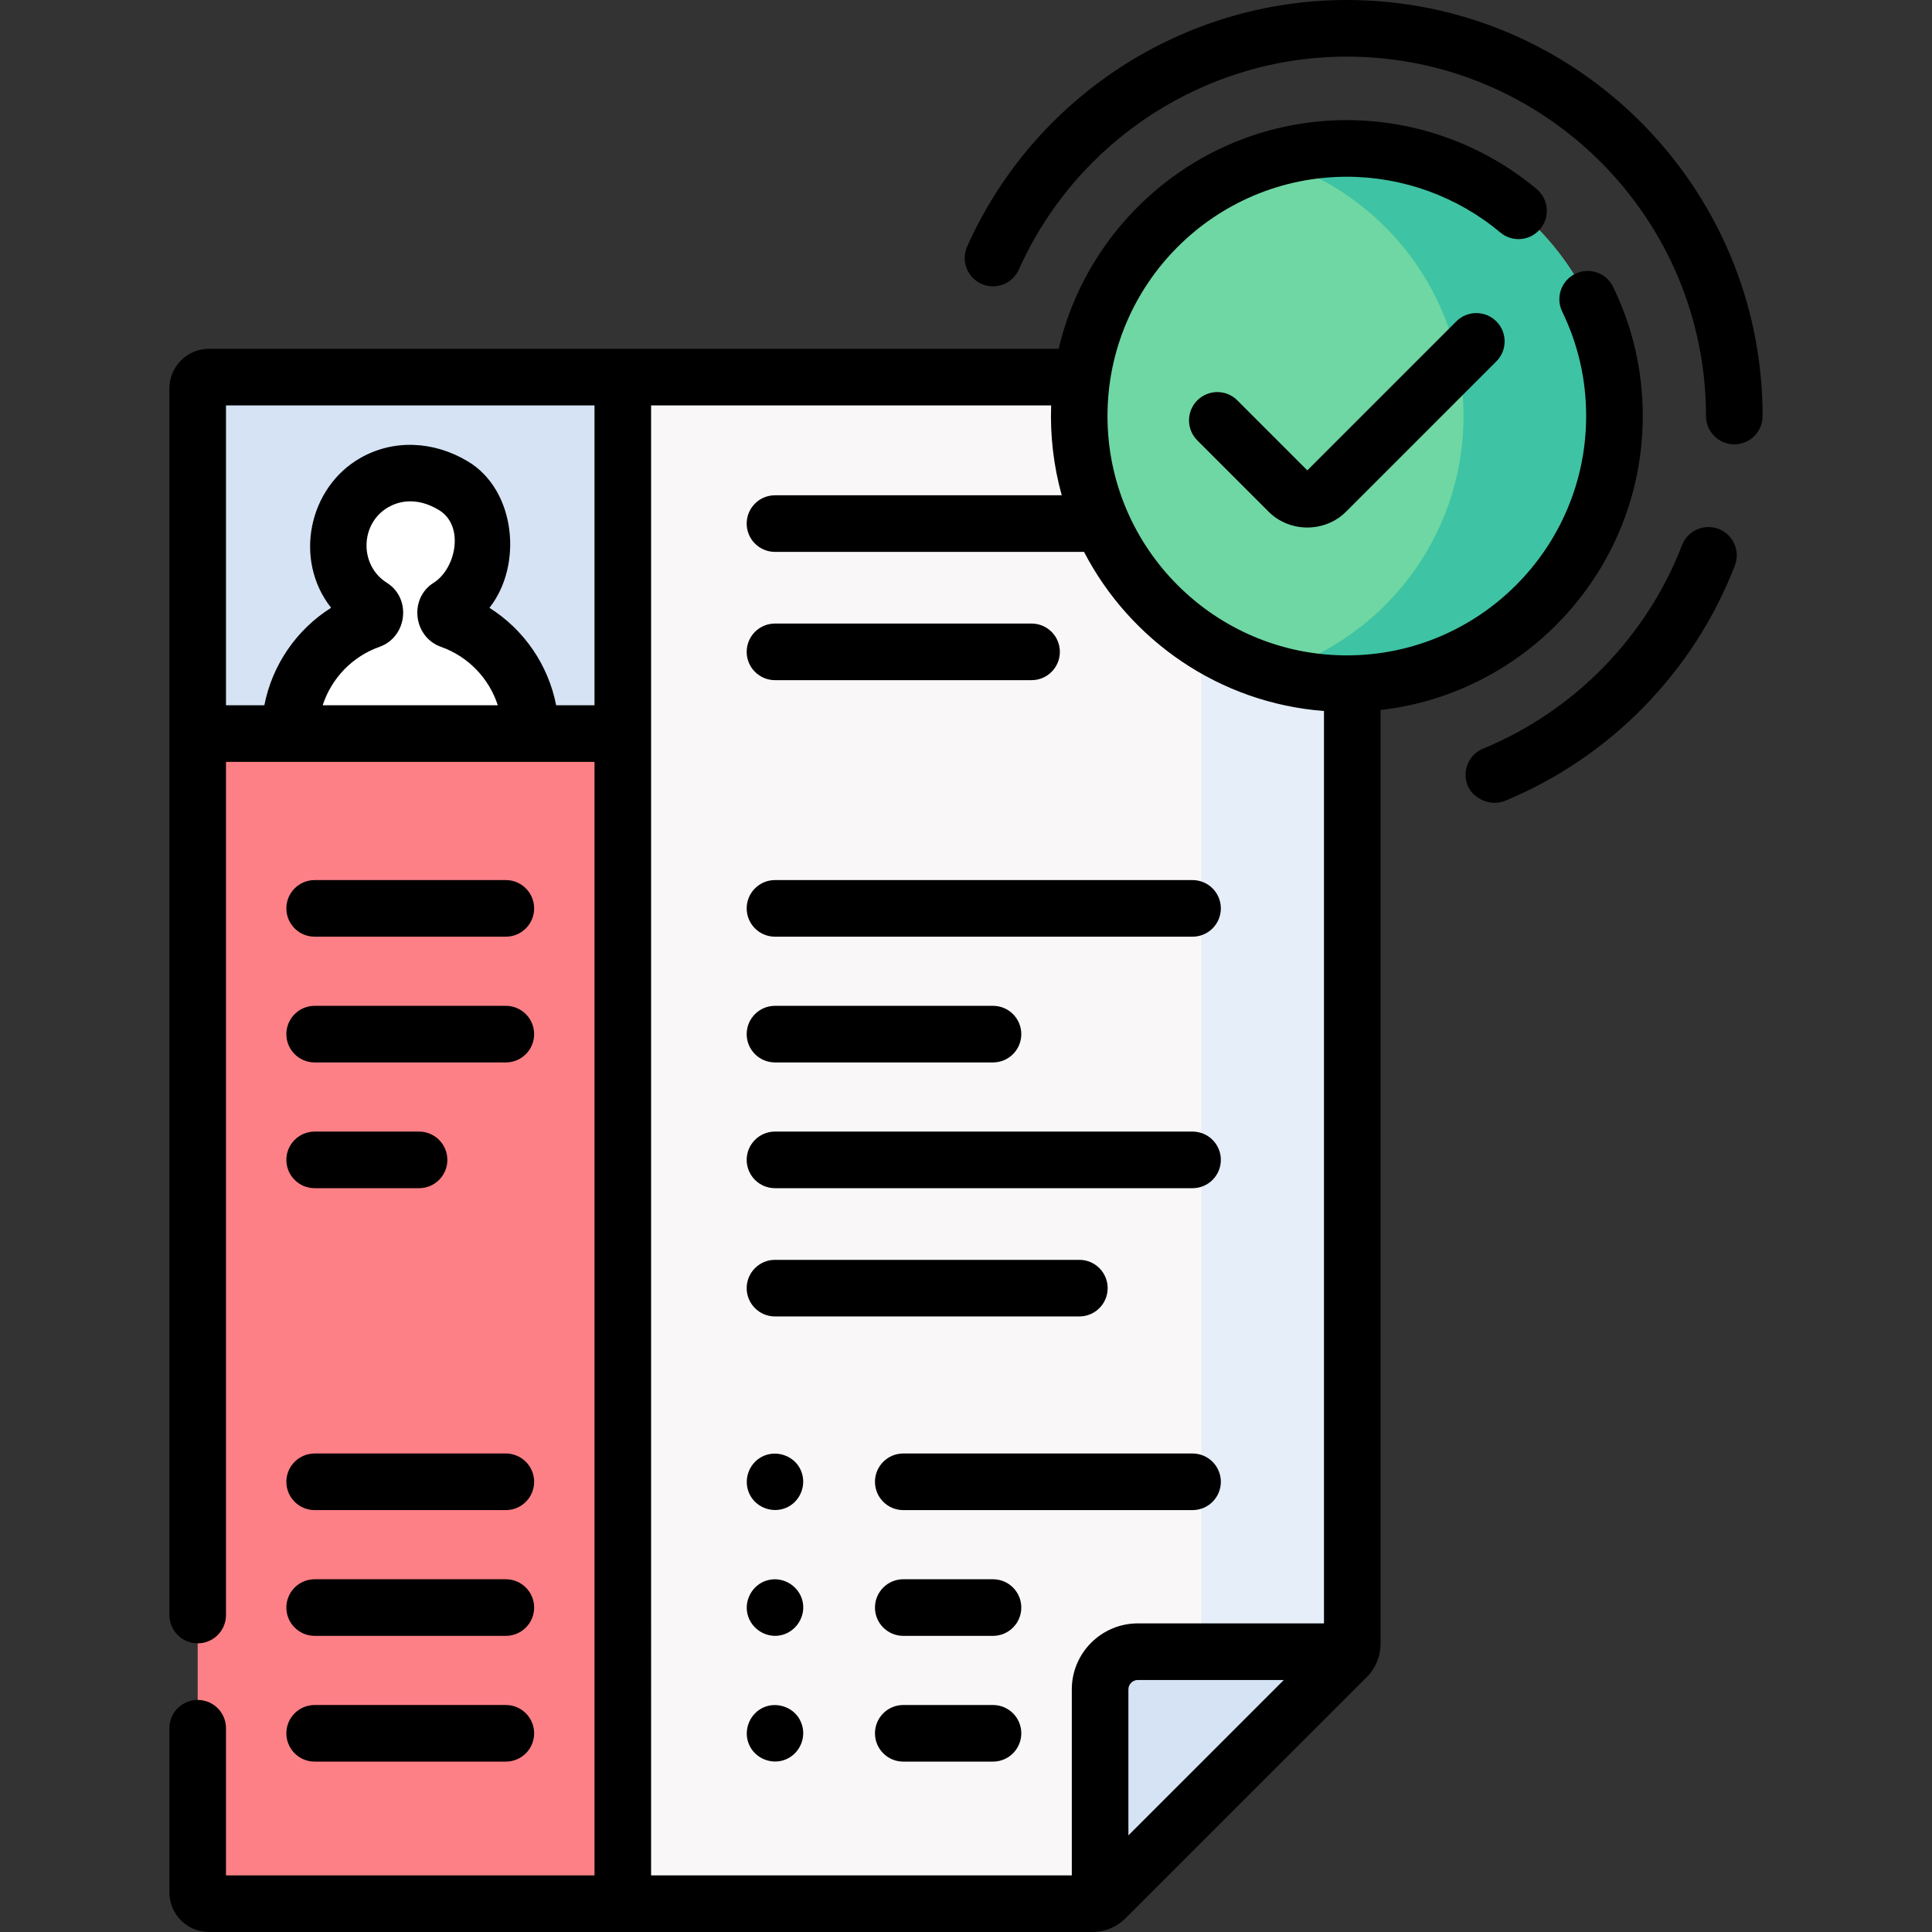 <svg id="Capa_1" enable-background="new 0 0 512 512" height="512" viewBox="0 0 512 512" width="512" xmlns="http://www.w3.org/2000/svg"><rect x="0" y="0" width="512" height="512" fill="#333333" stroke="none"/><g><g><g><g><g><path d="m356.903 439.147-63.9 63.889c-.938.937-2.209 1.464-3.535 1.464h-135.077c-1.104 0-2-.895-2-2v-400.568c0-1.104.895-2 2-2h201.976c1.104 0 2 .895 2 2v333.68c0 1.326-.527 2.597-1.464 3.535z" fill="#f9f7f8"/><g><path d="m356.367 99.932h-40c1.104 0 2 .895 2 2v375.744l38.536-38.529c.938-.937 1.464-2.209 1.464-3.535v-333.681c0-1.104-.895-1.999-2-1.999z" fill="#e5eef9"/></g><path d="m165.049 504.5h-109.658c-1.657 0-3-1.343-3-3v-307.095c0-1.657 112.658-1.418 112.658-1.418z" fill="#fd8087"/><path d="m52.391 194.405h112.658v-94.473h-109.658c-1.657 0-3 1.343-3 3z" fill="#d5e3f4"/><path d="m140.611 194.405c.001-13.877-8.864-25.671-21.237-30.054-1.576-.558-1.874-2.675-.458-3.565 8.257-5.186 12.284-16.474 5.706-27.56-1.098-1.851-2.644-3.416-4.491-4.523-15.06-9.023-30.598 1.598-30.598 15.847 0 6.845 3.589 12.843 8.986 16.234 1.418.891 1.125 3.008-.453 3.567-12.374 4.382-21.239 16.176-21.238 30.054z" fill="#fff"/><g><path d="" fill="#f9f7f8"/></g><g><path d="" fill="#f9f7f8"/></g><g><path d="" fill="#f9f7f8"/></g></g><path d="m293.245 502.793 63.381-63.37c.63-.63.184-1.707-.707-1.707h-54.382c-5.522 0-9.999 4.476-9.999 9.998v54.372c.001.891 1.078 1.337 1.707.707z" fill="#d5e3f4"/></g><g><ellipse cx="356.921" cy="110.26" fill="#6fd7a3" rx="70.926" ry="70.923"/><path d="m356.921 39.337c-6.948 0-13.655 1.017-20 2.879 29.429 8.636 50.926 35.822 50.926 68.044s-21.497 59.408-50.926 68.044c6.345 1.862 13.052 2.879 20 2.879 39.171 0 70.926-31.753 70.926-70.923s-31.754-70.923-70.926-70.923z" fill="#3ec3a4"/></g></g></g><g><path d="m455.461 140.173c-3.864-1.492-8.206.433-9.697 4.297-9.393 24.338-28.613 43.995-52.733 53.931-3.83 1.578-5.656 5.961-4.078 9.791 1.487 3.61 6.217 5.549 9.791 4.078 27.908-11.496 50.147-34.24 61.015-62.4 1.49-3.864-.434-8.206-4.298-9.697z"/><path d="m356.921 0c-43.355 0-82.849 25.638-100.613 65.315-1.693 3.781-.001 8.217 3.78 9.91 3.778 1.692 8.218 0 9.909-3.78 15.353-34.289 49.473-56.445 86.924-56.445 52.487 0 95.188 42.733 95.188 95.26 0 4.142 3.357 7.5 7.5 7.5s7.5-3.358 7.5-7.5c0-60.798-49.43-110.26-110.188-110.26z"/><path d="m83.389 248.231h50.663c4.143 0 7.5-3.358 7.5-7.5s-3.357-7.5-7.5-7.5h-50.663c-4.143 0-7.5 3.358-7.5 7.5s3.357 7.5 7.5 7.5z"/><path d="m83.389 281.556h50.663c4.143 0 7.5-3.358 7.5-7.5s-3.357-7.5-7.5-7.5h-50.663c-4.143 0-7.5 3.358-7.5 7.5s3.357 7.5 7.5 7.5z"/><path d="m83.389 314.881h27.664c4.143 0 7.5-3.358 7.5-7.5s-3.357-7.5-7.5-7.5h-27.664c-4.143 0-7.5 3.358-7.5 7.5s3.357 7.5 7.5 7.5z"/><path d="m83.389 400.193h50.663c4.143 0 7.5-3.358 7.5-7.5s-3.357-7.5-7.5-7.5h-50.663c-4.143 0-7.5 3.358-7.5 7.5s3.357 7.5 7.5 7.5z"/><path d="m83.389 433.519h50.663c4.143 0 7.5-3.358 7.5-7.5s-3.357-7.5-7.5-7.5h-50.663c-4.143 0-7.5 3.358-7.5 7.5s3.357 7.5 7.5 7.5z"/><path d="m83.389 466.844h50.663c4.143 0 7.5-3.358 7.5-7.5s-3.357-7.5-7.5-7.5h-50.663c-4.143 0-7.5 3.358-7.5 7.5s3.357 7.5 7.5 7.5z"/><path d="m205.379 248.231h110.658c4.143 0 7.5-3.358 7.5-7.5s-3.357-7.5-7.5-7.5h-110.658c-4.143 0-7.5 3.358-7.5 7.5s3.357 7.5 7.5 7.5z"/><path d="m205.379 180.248h67.995c4.143 0 7.5-3.358 7.5-7.5s-3.357-7.5-7.5-7.5h-67.995c-4.143 0-7.5 3.358-7.5 7.5s3.357 7.5 7.5 7.5z"/><path d="m205.379 281.556h57.774c4.143 0 7.5-3.358 7.5-7.5s-3.357-7.5-7.5-7.5h-57.774c-4.143 0-7.5 3.358-7.5 7.5s3.357 7.5 7.5 7.5z"/><path d="m205.379 314.881h110.658c4.143 0 7.5-3.358 7.5-7.5s-3.357-7.5-7.5-7.5h-110.658c-4.143 0-7.5 3.358-7.5 7.5s3.357 7.5 7.5 7.5z"/><path d="m316.037 385.193h-76.661c-4.143 0-7.5 3.358-7.5 7.5s3.357 7.5 7.5 7.5h76.661c4.143 0 7.5-3.358 7.5-7.5s-3.357-7.5-7.5-7.5z"/><path d="m239.376 418.519c-4.143 0-7.5 3.358-7.5 7.5s3.357 7.5 7.5 7.5h23.777c4.143 0 7.5-3.358 7.5-7.5s-3.357-7.5-7.5-7.5z"/><path d="m263.153 451.844h-23.777c-4.143 0-7.5 3.358-7.5 7.5s3.357 7.5 7.5 7.5h23.777c4.143 0 7.5-3.358 7.5-7.5s-3.357-7.5-7.5-7.5z"/><path d="m205.379 348.873h80.66c4.143 0 7.5-3.358 7.5-7.5s-3.357-7.5-7.5-7.5h-80.66c-4.143 0-7.5 3.358-7.5 7.5s3.357 7.5 7.5 7.5z"/><path d="m212.3 389.82c-1.586-3.974-6.444-5.709-10.236-3.847-3.661 1.798-5.194 6.339-3.423 10 1.744 3.603 6.165 5.189 9.814 3.554 3.657-1.639 5.376-6.009 3.845-9.707z"/><path d="m203.91 418.67c-4.11.785-6.772 5.004-5.826 9.048.936 4.003 5.083 6.589 9.09 5.58 3.949-.994 6.472-5.104 5.484-9.078-.95-3.822-4.874-6.344-8.748-5.55z"/><path d="m212.3 456.48c-1.457-3.729-5.891-5.551-9.583-4.149-3.902 1.482-5.851 6.027-4.261 9.88 1.562 3.783 6.011 5.612 9.789 4.052 3.759-1.552 5.65-6.017 4.055-9.783z"/><path d="m435.348 110.26c0-11.991-2.644-23.511-7.857-34.238-1.81-3.726-6.297-5.279-10.023-3.467-3.726 1.811-5.277 6.298-3.467 10.024 4.212 8.667 6.348 17.98 6.348 27.681 0 34.972-28.453 63.423-63.427 63.423-34.973 0-63.426-28.451-63.426-63.423s28.453-63.423 63.426-63.423c14.855 0 29.306 5.25 40.688 14.781 3.176 2.66 7.906 2.241 10.565-.935s2.241-7.906-.935-10.565c-14.078-11.789-31.948-18.281-50.319-18.281-37.111 0-68.261 25.917-76.357 60.595h-225.173c-5.79 0-10.5 4.71-10.5 10.5v325.071c0 4.142 3.357 7.5 7.5 7.5s7.5-3.358 7.5-7.5v-226.098h97.658v295.095h-97.658v-39.002c0-4.142-3.357-7.5-7.5-7.5s-7.5 3.358-7.5 7.5v43.502c0 5.79 4.71 10.5 10.5 10.5h234.077c3.338 0 6.477-1.299 8.838-3.66 21.299-21.296 42.6-42.59 63.897-63.887 2.362-2.36 3.664-5.5 3.664-8.841v-247.455c39.046-4.456 69.481-37.681 69.481-77.897zm-349.834 76.645c2.3-7.088 7.785-12.909 15.058-15.485 7.338-2.6 8.565-12.822 1.938-16.986-7.356-4.623-7.132-15.757.462-20.06 2.311-1.308 7.11-2.95 13.306.763 6.945 4.159 4.546 15.595-1.349 19.298-6.63 4.164-5.394 14.386 1.941 16.986 7.271 2.575 12.757 8.396 15.056 15.484zm61.873 0c-2.078-10.673-8.511-20.048-17.682-25.83 8.87-11.184 7.052-31.156-5.719-38.806-9.153-5.485-19.775-5.838-28.409-.946-13.845 7.845-17.824 27.111-7.827 39.742-9.179 5.782-15.618 15.161-17.698 25.839h-10.161v-79.473h97.658v79.473h-10.162zm25.162-79.473h106.018c-.288 8.038.648 16.07 2.806 23.824h-75.994c-4.143 0-7.5 3.358-7.5 7.5s3.357 7.5 7.5 7.5h81.901c12.187 23.48 35.89 40.043 63.587 42.17v241.79h-49.329c-9.649 0-17.5 7.85-17.5 17.498v49.286h-111.489zm126.489 378.964v-38.682c0-1.377 1.121-2.498 2.5-2.498h38.686z"/><path d="m385.939 85.166-39.486 39.484-18.549-18.55c-2.93-2.929-7.678-2.929-10.607 0s-2.929 7.678 0 10.606l18.9 18.9c5.59 5.587 14.924 5.588 20.513-.001l39.835-39.833c2.93-2.929 2.93-7.677.001-10.606-2.93-2.93-7.679-2.93-10.607 0z"/></g></g></svg>